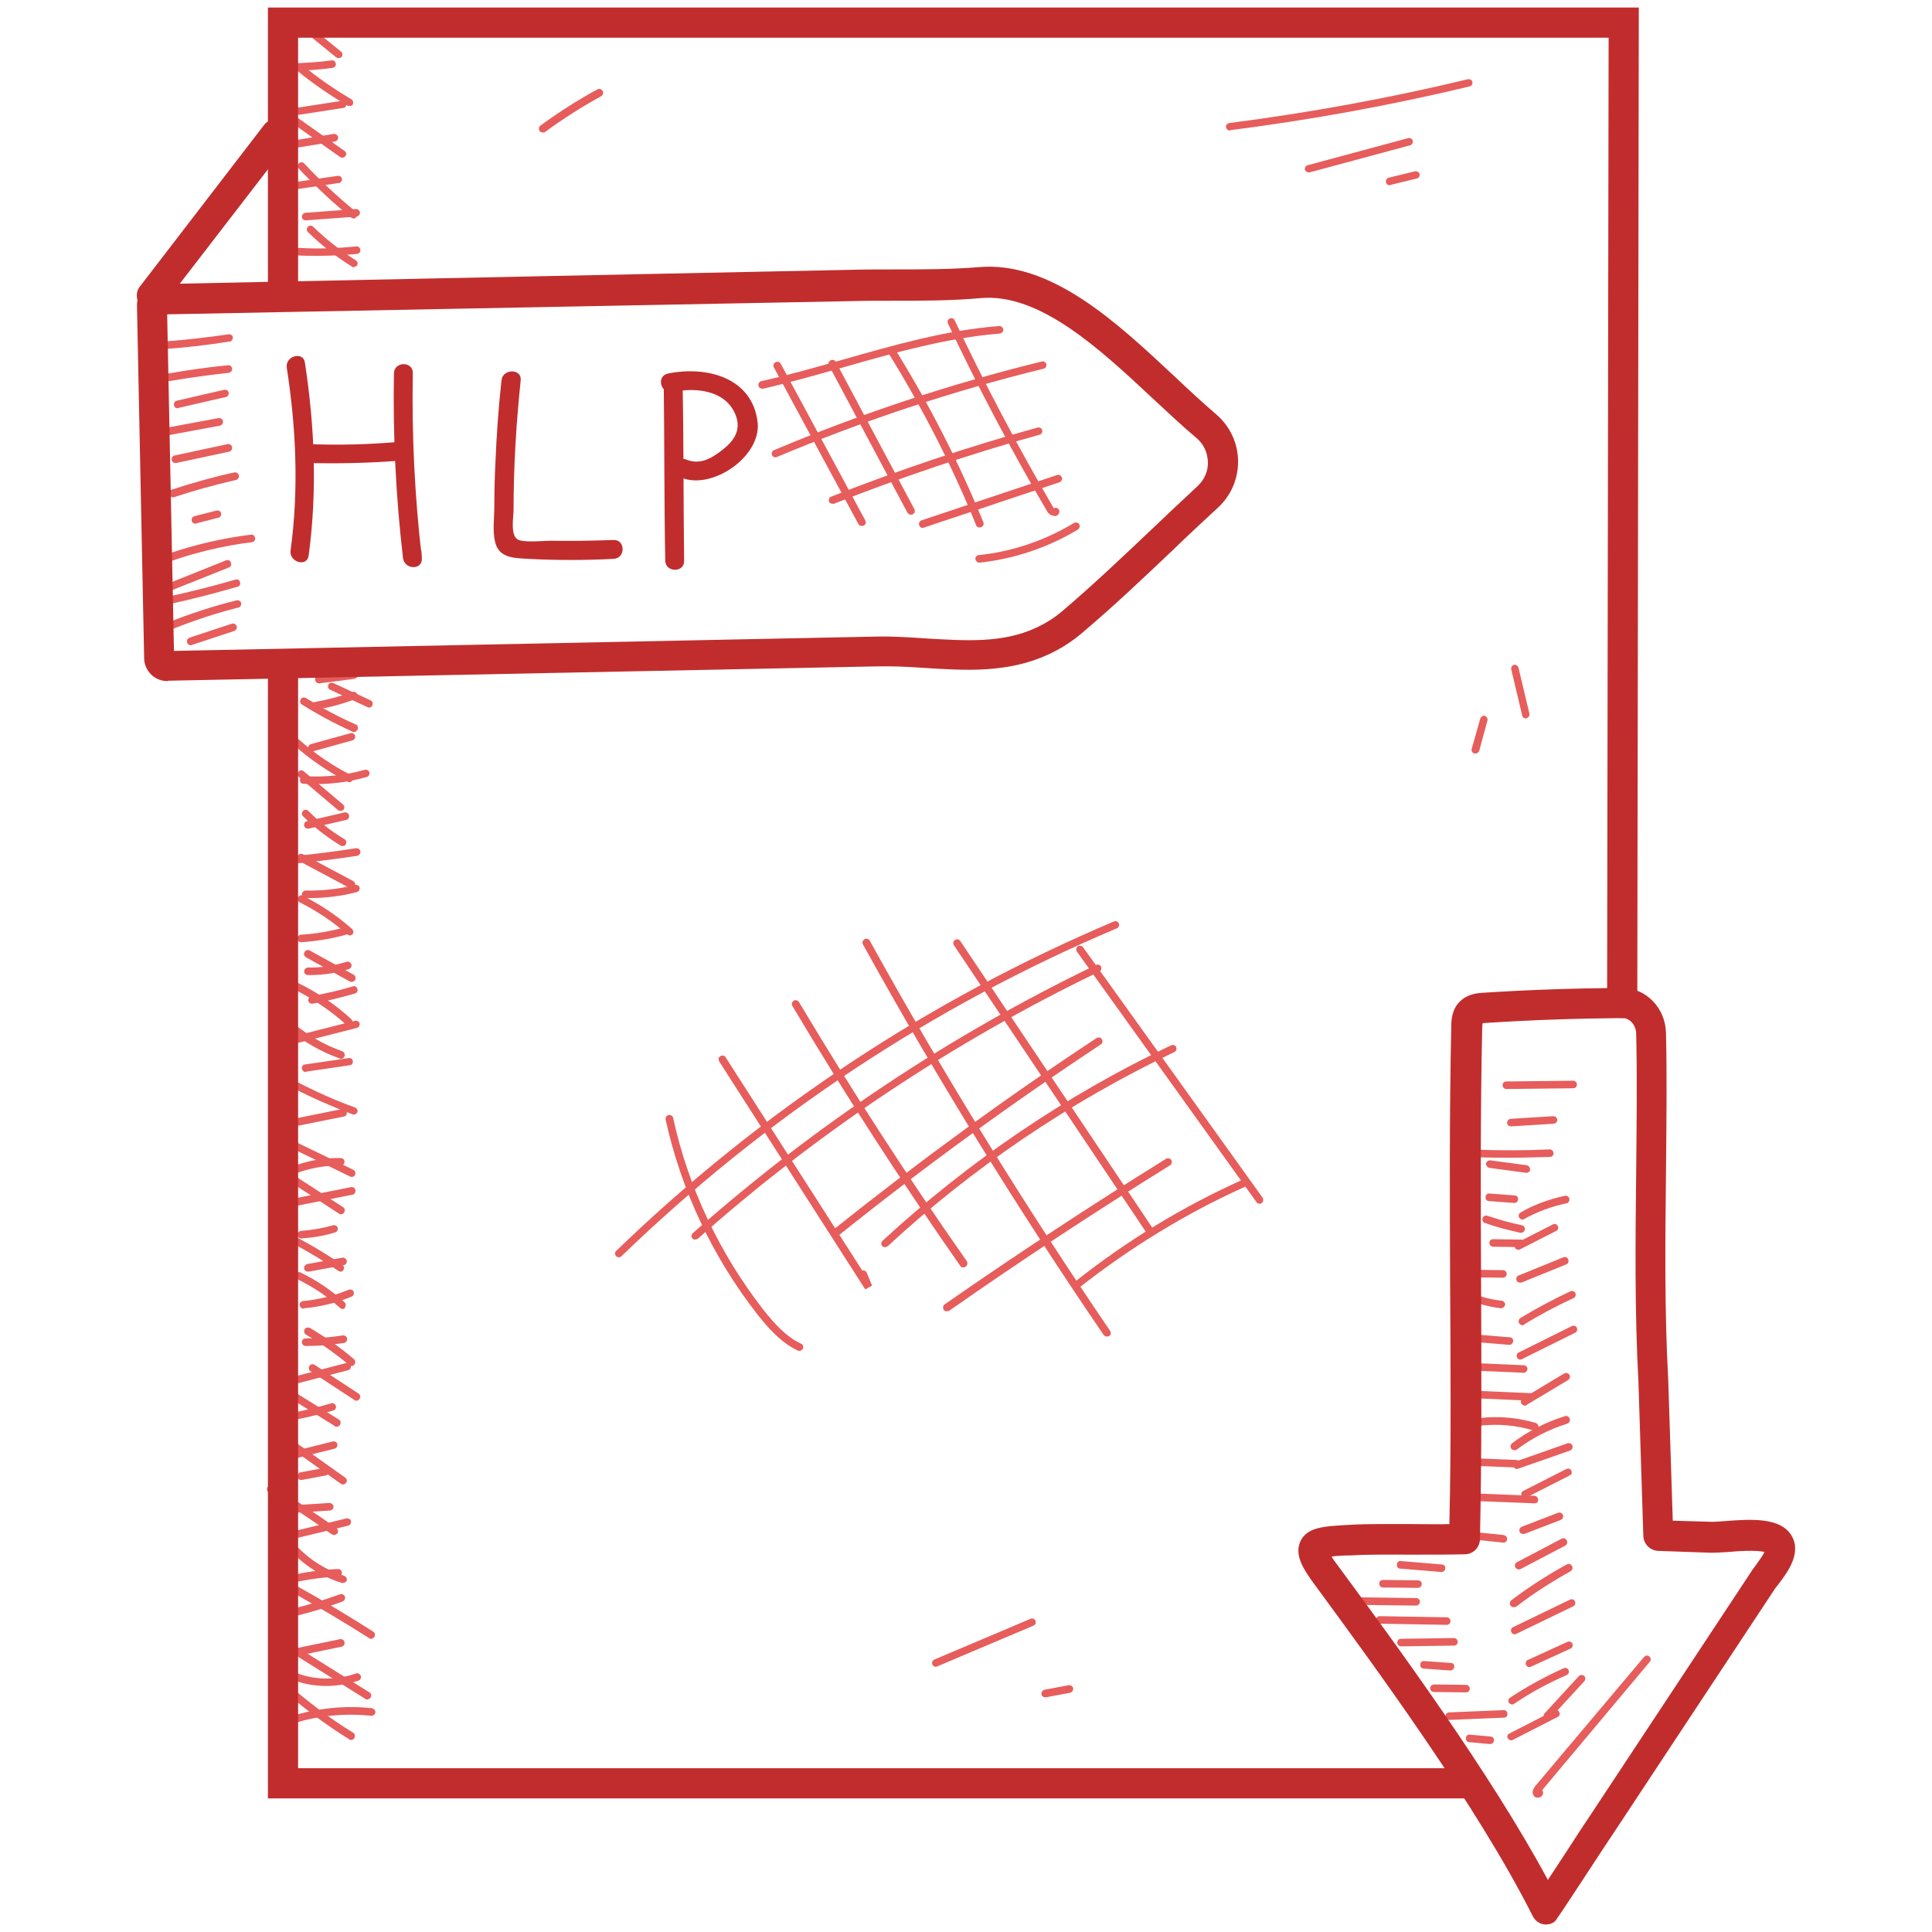 <?xml version="1.0" ?><svg id="Layer_1" style="enable-background:new 0 0 512 512;" version="1.1" viewBox="0 0 512 512" xml:space="preserve" xmlns="http://www.w3.org/2000/svg" xmlns:xlink="http://www.w3.org/1999/xlink"><style type="text/css">
	.st0{fill:#C12D2D;}
	.st1{fill:#E65D5C;}
</style><g id="XMLID_20016_"><g id="XMLID_19755_"><g id="XMLID_4336_"><g id="XMLID_4359_"><g id="XMLID_4374_"><path class="st0" d="M76,97.5c2.5,16,3.2,32.4,1,48.4c-0.4,3.1,4.4,4.5,4.8,1.3c2.3-17,1.6-34.2-1-51.1       C80.4,93,75.5,94.3,76,97.5L76,97.5z" id="XMLID_48_"/></g><g id="XMLID_4367_"><path class="st0" d="M82,122.7c7.9,0.2,15.8,0,23.7-0.6c3.2-0.3,3.2-5.3,0-5c-7.9,0.7-15.8,0.9-23.7,0.6       C78.8,117.6,78.8,122.6,82,122.7L82,122.7z" id="XMLID_47_"/></g><g id="XMLID_4360_"><path class="st0" d="M104.4,98.9c-0.3,16.4,0.5,32.7,2.4,49c0.4,3.1,5.2,3.3,5,0c0-0.5-0.1-1.1-0.1-1.6       c-0.2-3.2-5.2-3.2-5,0c0,0.5,0.1,1.1,0.1,1.6c1.7,0,3.3,0,5,0c-1.9-16.3-2.7-32.6-2.4-49C109.5,95.7,104.5,95.7,104.4,98.9       L104.4,98.9z" id="XMLID_46_"/></g></g><g id="XMLID_4352_"><path class="st0" d="M132.9,100.8c-0.8,7.2-1.3,14.4-1.6,21.6c-0.2,3.9-0.3,7.9-0.3,11.8c0,2.9-0.5,6.6,0.2,9.4      c1,4.3,5,4.3,8.8,4.5c7.5,0.4,15.1,0.4,22.6,0c3.2-0.1,3.2-5.1,0-5c-5.6,0.2-11.1,0.3-16.7,0.2c-1.7,0-7.4,0.6-8.8-0.4      c-1.9-1.3-1-5.8-1-7.8c0-11.5,0.7-22.9,1.9-34.4C138.2,97.6,133.2,97.7,132.9,100.8L132.9,100.8z" id="XMLID_45_"/></g><g id="XMLID_4337_"><g id="XMLID_4345_"><path class="st0" d="M175.9,101.8c0.2,15.6,0.1,31.2,0.4,46.8c0.1,3.2,5.1,3.2,5,0c-0.2-15.6-0.1-31.2-0.4-46.8       C180.8,98.6,175.8,98.6,175.9,101.8L175.9,101.8z" id="XMLID_44_"/></g><g id="XMLID_4338_"><path class="st0" d="M178.3,103.9c6-1.3,13.6-0.5,16.4,5.5c1.9,4.1,0.2,7.1-3.1,9.7c-2.9,2.3-6,4.2-9.7,2.7       c-3-1.2-4.3,3.6-1.3,4.8c8.1,3.3,21-5.5,20.2-14.5C199.5,100,187.2,96.9,177,99C173.8,99.7,175.1,104.5,178.3,103.9       L178.3,103.9z" id="XMLID_43_"/></g></g></g><g id="XMLID_3407_"><g id="XMLID_3551_"><g id="XMLID_19709_"><path class="st1" d="M43.6,92.5c-0.5,0-1-0.4-1-0.9c0-0.5,0.4-1,0.9-1.1c5.7-0.4,11.4-1.1,17.1-1.9       c0.5-0.1,1.1,0.3,1.1,0.8s-0.3,1.1-0.8,1.1C55.2,91.4,49.5,92.1,43.6,92.5C43.7,92.5,43.7,92.5,43.6,92.5z" id="XMLID_3021_"/></g><g id="XMLID_19708_"><path class="st1" d="M44.7,101c-0.5,0-0.9-0.3-1-0.8c-0.1-0.5,0.3-1.1,0.8-1.2c5.2-0.9,10.6-1.7,15.9-2.2       c0.6-0.1,1,0.3,1.1,0.9c0.1,0.5-0.3,1-0.9,1.1c-5.3,0.6-10.5,1.3-15.7,2.2C44.8,101,44.8,101,44.7,101z" id="XMLID_3020_"/></g><g id="XMLID_19707_"><path class="st1" d="M47.1,108.2c-0.5,0-0.9-0.3-1-0.8c-0.1-0.5,0.2-1.1,0.7-1.2l12.6-2.9       c0.5-0.1,1.1,0.2,1.2,0.7s-0.2,1.1-0.7,1.2l-12.6,2.9C47.3,108.2,47.2,108.2,47.1,108.2z" id="XMLID_3019_"/></g><g id="XMLID_3560_"><path class="st1" d="M44.1,115.4c-0.5,0-0.9-0.3-1-0.8c-0.1-0.5,0.3-1.1,0.8-1.2l14-2.6       c0.5-0.1,1.1,0.3,1.2,0.8c0.1,0.5-0.3,1.1-0.8,1.2l-14,2.6C44.2,115.4,44.2,115.4,44.1,115.4z" id="XMLID_3017_"/></g><g id="XMLID_3559_"><path class="st1" d="M46.5,122.7c-0.5,0-0.9-0.3-1-0.8c-0.1-0.5,0.2-1.1,0.8-1.2l14-3       c0.5-0.1,1.1,0.2,1.2,0.8c0.1,0.5-0.2,1.1-0.8,1.2l-14,3C46.7,122.7,46.6,122.7,46.5,122.7z" id="XMLID_3016_"/></g><g id="XMLID_3558_"><path class="st1" d="M45.8,131.8c-0.4,0-0.8-0.3-1-0.7c-0.2-0.5,0.1-1.1,0.6-1.3c5.5-1.8,11.1-3.4,16.7-4.6       c0.5-0.1,1.1,0.2,1.2,0.8c0.1,0.5-0.2,1.1-0.8,1.2c-5.6,1.3-11.1,2.8-16.5,4.6C46,131.7,45.9,131.8,45.8,131.8z" id="XMLID_3015_"/></g><g id="XMLID_3557_"><path class="st1" d="M51.8,138.8c-0.4,0-0.9-0.3-1-0.8c-0.1-0.5,0.2-1.1,0.7-1.2l5.9-1.5       c0.5-0.1,1.1,0.2,1.2,0.7c0.1,0.5-0.2,1.1-0.7,1.2l-5.9,1.5C52,138.8,51.9,138.8,51.8,138.8z" id="XMLID_3014_"/></g><g id="XMLID_3556_"><path class="st1" d="M45,148.7c-0.4,0-0.8-0.3-0.9-0.7c-0.2-0.5,0.1-1.1,0.6-1.3c7.1-2.4,14.4-4.1,21.8-5       c0.6-0.1,1,0.3,1.1,0.9s-0.3,1-0.9,1.1c-7.3,0.9-14.5,2.6-21.4,5C45.2,148.7,45.1,148.7,45,148.7z" id="XMLID_3013_"/></g><g id="XMLID_3555_"><path class="st1" d="M45.2,156.4c-0.4,0-0.8-0.2-0.9-0.6c-0.2-0.5,0-1.1,0.6-1.3l15-6c0.5-0.2,1.1,0,1.3,0.6       c0.2,0.5,0,1.1-0.6,1.3l-15,6C45.5,156.3,45.3,156.4,45.2,156.4z" id="XMLID_3012_"/></g><g id="XMLID_3554_"><path class="st1" d="M44.8,160.1c-0.5,0-0.9-0.3-1-0.8c-0.1-0.5,0.2-1.1,0.8-1.2c6-1.3,12-2.8,17.8-4.5       c0.5-0.2,1.1,0.1,1.2,0.7c0.2,0.5-0.1,1.1-0.7,1.2c-5.9,1.7-12,3.3-18,4.6C45,160.1,44.9,160.1,44.8,160.1z" id="XMLID_3010_"/></g><g id="XMLID_3553_"><path class="st1" d="M45,166.8c-0.4,0-0.8-0.2-0.9-0.6c-0.2-0.5,0-1.1,0.6-1.3c5.8-2.3,11.9-4.3,18-5.8       c0.5-0.1,1.1,0.2,1.2,0.7c0.1,0.5-0.2,1.1-0.7,1.2c-6,1.5-12,3.5-17.7,5.8C45.2,166.8,45.1,166.8,45,166.8z" id="XMLID_3009_"/></g><g id="XMLID_3552_"><path class="st1" d="M50.5,171c-0.4,0-0.8-0.3-0.9-0.7c-0.2-0.5,0.1-1.1,0.6-1.3l11.2-3.7       c0.5-0.2,1.1,0.1,1.3,0.6c0.2,0.5-0.1,1.1-0.6,1.3l-11.2,3.7C50.7,171,50.6,171,50.5,171z" id="XMLID_3008_"/></g></g><g id="XMLID_3502_"><g id="XMLID_3548_"><path class="st1" d="M400.5,461.2c-0.4,0-0.7-0.2-0.9-0.5c-0.3-0.5-0.1-1.1,0.4-1.3l11.9-6.1       c0.5-0.3,1.1-0.1,1.3,0.4c0.3,0.5,0.1,1.1-0.4,1.3l-11.9,6.1C400.8,461.2,400.7,461.2,400.5,461.2z" id="XMLID_3005_"/></g><g id="XMLID_3547_"><path class="st1" d="M400.7,451.7c-0.3,0-0.6-0.2-0.8-0.4c-0.3-0.5-0.2-1.1,0.3-1.4c4.5-3,9.3-5.6,14.2-7.8       c0.5-0.2,1.1,0,1.3,0.5c0.2,0.5,0,1.1-0.5,1.3c-4.8,2.1-9.5,4.6-13.9,7.6C401.1,451.7,400.9,451.7,400.7,451.7z" id="XMLID_3003_"/></g><g id="XMLID_3546_"><path class="st1" d="M405.3,441.8c-0.4,0-0.7-0.2-0.9-0.6c-0.2-0.5,0-1.1,0.5-1.3l10.5-4.8       c0.5-0.2,1.1,0,1.3,0.5c0.2,0.5,0,1.1-0.5,1.3l-10.5,4.8C405.6,441.8,405.5,441.8,405.3,441.8z" id="XMLID_3002_"/></g><g id="XMLID_3545_"><path class="st1" d="M401.4,433.1c-0.4,0-0.7-0.2-0.9-0.6c-0.2-0.5,0-1.1,0.5-1.3l15.1-7.3       c0.5-0.2,1.1,0,1.3,0.5c0.2,0.5,0,1.1-0.5,1.3l-15.1,7.3C401.7,433.1,401.5,433.1,401.4,433.1z" id="XMLID_3001_"/></g><g id="XMLID_3544_"><path class="st1" d="M401.1,425.9c-0.3,0-0.6-0.1-0.8-0.4c-0.3-0.4-0.2-1.1,0.2-1.4c4.6-3.5,9.6-6.7,14.7-9.5       c0.5-0.3,1.1-0.1,1.4,0.4c0.3,0.5,0.1,1.1-0.4,1.4c-5,2.8-9.9,5.9-14.4,9.4C401.5,425.9,401.3,425.9,401.1,425.9z" id="XMLID_3000_"/></g><g id="XMLID_3543_"><path class="st1" d="M402.5,415.9c-0.4,0-0.7-0.2-0.9-0.5c-0.3-0.5-0.1-1.1,0.4-1.4l11.8-6.2       c0.5-0.3,1.1-0.1,1.4,0.4c0.3,0.5,0.1,1.1-0.4,1.4l-11.8,6.2C402.9,415.9,402.7,415.9,402.5,415.9z" id="XMLID_2999_"/></g><g id="XMLID_3542_"><path class="st1" d="M403.6,406.5c-0.4,0-0.8-0.2-0.9-0.6c-0.2-0.5,0.1-1.1,0.6-1.3l9.6-3.7       c0.5-0.2,1.1,0.1,1.3,0.6c0.2,0.5-0.1,1.1-0.6,1.3l-9.6,3.7C403.8,406.5,403.7,406.5,403.6,406.5z" id="XMLID_2998_"/></g><g id="XMLID_3541_"><path class="st1" d="M404.2,396.9c-0.4,0-0.7-0.2-0.9-0.5c-0.3-0.5-0.1-1.1,0.4-1.3l11.4-5.8       c0.5-0.2,1.1-0.1,1.3,0.4c0.3,0.5,0.1,1.1-0.4,1.3l-11.4,5.8C404.5,396.9,404.3,396.9,404.2,396.9z" id="XMLID_2995_"/></g><g id="XMLID_3540_"><path class="st1" d="M401.3,384.3c-0.3,0-0.6-0.1-0.8-0.4c-0.3-0.4-0.2-1.1,0.2-1.4c4.2-3.2,8.9-5.6,14-7.2       c0.5-0.2,1.1,0.1,1.3,0.7c0.2,0.5-0.1,1.1-0.7,1.3c-4.8,1.5-9.3,3.8-13.4,6.9C401.7,384.3,401.5,384.3,401.3,384.3z" id="XMLID_2836_"/></g><g id="XMLID_3539_"><path class="st1" d="M404.1,372.5c-0.3,0-0.7-0.2-0.9-0.5c-0.3-0.5-0.1-1.1,0.3-1.4l11-6.6       c0.5-0.3,1.1-0.1,1.4,0.3c0.3,0.5,0.1,1.1-0.3,1.4l-11,6.6C404.5,372.5,404.3,372.5,404.1,372.5z" id="XMLID_2835_"/></g><g id="XMLID_3538_"><path class="st1" d="M402.9,360.3c-0.4,0-0.7-0.2-0.9-0.6c-0.2-0.5,0-1.1,0.5-1.3l14.1-7       c0.5-0.2,1.1,0,1.3,0.5c0.2,0.5,0,1.1-0.5,1.3l-14.1,7C403.2,360.3,403.1,360.3,402.9,360.3z" id="XMLID_2834_"/></g><g id="XMLID_3537_"><path class="st1" d="M403.5,351.2c-0.3,0-0.7-0.2-0.9-0.5c-0.3-0.5-0.1-1.1,0.3-1.4c4.3-2.6,8.8-5,13.3-7.1       c0.5-0.2,1.1,0,1.3,0.5c0.2,0.5,0,1.1-0.5,1.3c-4.5,2.1-8.9,4.4-13.1,7C403.9,351.2,403.7,351.2,403.5,351.2z" id="XMLID_2833_"/></g><g id="XMLID_3536_"><path class="st1" d="M402.8,339.9c-0.4,0-0.8-0.2-0.9-0.6c-0.2-0.5,0-1.1,0.6-1.3l11.8-4.8       c0.5-0.2,1.1,0,1.3,0.6s0,1.1-0.6,1.3l-11.8,4.8C403,339.9,402.9,339.9,402.8,339.9z" id="XMLID_2832_"/></g><g id="XMLID_3535_"><path class="st1" d="M402.4,331.2c-0.4,0-0.7-0.2-0.9-0.5c-0.3-0.5-0.1-1.1,0.4-1.3l9.6-4.9       c0.5-0.3,1.1-0.1,1.3,0.4c0.3,0.5,0.1,1.1-0.4,1.3l-9.6,4.9C402.7,331.2,402.6,331.2,402.4,331.2z" id="XMLID_2831_"/></g><g id="XMLID_3534_"><path class="st1" d="M403.5,323.2c-0.3,0-0.7-0.2-0.9-0.5c-0.3-0.5-0.1-1.1,0.4-1.4c3.6-2.1,7.6-3.5,11.7-4.4       c0.5-0.1,1.1,0.2,1.2,0.8c0.1,0.5-0.2,1.1-0.8,1.2c-3.9,0.8-7.6,2.2-11.1,4.1C403.8,323.2,403.7,323.2,403.5,323.2z" id="XMLID_2829_"/></g><g id="XMLID_3533_"><path class="st1" d="M402,389.3c-0.4,0-0.8-0.3-0.9-0.7c-0.2-0.5,0.1-1.1,0.6-1.3l13.7-4.8       c0.5-0.2,1.1,0.1,1.3,0.6c0.2,0.5-0.1,1.1-0.6,1.3l-13.7,4.8C402.3,389.2,402.2,389.3,402,389.3z" id="XMLID_2828_"/></g><g id="XMLID_3529_"><g id="XMLID_3531_"><path class="st1" d="M399.2,288.6c-0.5,0-1-0.4-1-1c0-0.6,0.4-1,1-1l17.7-0.2c0,0,0,0,0,0c0.5,0,1,0.4,1,1        c0,0.6-0.4,1-1,1L399.2,288.6C399.2,288.6,399.2,288.6,399.2,288.6z" id="XMLID_2824_"/></g><g id="XMLID_3530_"><path class="st1" d="M400.4,298.5c-0.5,0-1-0.4-1-0.9c0-0.6,0.4-1,0.9-1.1l11.3-0.7c0.6,0,1,0.4,1.1,0.9        s-0.4,1-0.9,1.1L400.4,298.5C400.5,298.5,400.5,298.5,400.4,298.5z" id="XMLID_2822_"/></g></g><g id="XMLID_3528_"><path class="st1" d="M399.8,306.8c-2.7,0-5.3,0-8-0.1c-0.6,0-1-0.5-1-1c0-0.6,0.5-1,1-1       c6.3,0.2,12.6,0.2,18.9-0.1c0.5,0,1,0.4,1,1c0,0.6-0.4,1-1,1C407.2,306.7,403.5,306.8,399.8,306.8z" id="XMLID_2821_"/></g><g id="XMLID_3527_"><path class="st1" d="M404.5,310.8c0,0-0.1,0-0.1,0l-9.7-1.3c-0.5-0.1-0.9-0.6-0.9-1.1s0.6-0.9,1.1-0.9       l9.7,1.3c0.5,0.1,0.9,0.6,0.9,1.1C405.5,310.5,405,310.8,404.5,310.8z" id="XMLID_2820_"/></g><g id="XMLID_3526_"><path class="st1" d="M401.3,318.8C401.3,318.8,401.3,318.8,401.3,318.8l-6.7-0.5c-0.6,0-1-0.5-0.9-1.1       c0-0.6,0.5-1,1.1-0.9l6.6,0.5c0.6,0,1,0.5,0.9,1.1C402.3,318.4,401.8,318.8,401.3,318.8z" id="XMLID_2819_"/></g><g id="XMLID_3525_"><path class="st1" d="M403.1,326.7c-0.1,0-0.1,0-0.2,0c-3.2-0.7-6.3-1.5-9.4-2.6c-0.5-0.2-0.8-0.7-0.6-1.3       c0.2-0.5,0.7-0.8,1.3-0.6c3,1,6.1,1.9,9.1,2.5c0.5,0.1,0.9,0.6,0.8,1.2C404,326.3,403.6,326.7,403.1,326.7z" id="XMLID_2818_"/></g><g id="XMLID_3524_"><path class="st1" d="M403.1,330.5C403.1,330.5,403.1,330.5,403.1,330.5l-7.4-0.1c-0.6,0-1-0.5-1-1       c0-0.6,0.4-1,1-1l7.4,0.1c0.6,0,1,0.5,1,1C404.1,330,403.6,330.5,403.1,330.5z" id="XMLID_2817_"/></g><g id="XMLID_3523_"><path class="st1" d="M398.3,338.6C398.3,338.6,398.3,338.6,398.3,338.6l-9.7-0.1c-0.6,0-1-0.5-1-1       c0-0.6,0.5-1,1-1l9.7,0.1c0.6,0,1,0.5,1,1C399.3,338.1,398.9,338.6,398.3,338.6z" id="XMLID_2814_"/></g><g id="XMLID_3522_"><path class="st1" d="M397.8,346.7c0,0-0.1,0-0.1,0c-3.3-0.4-6.5-1.3-9.5-2.6c-0.5-0.2-0.7-0.8-0.5-1.3       c0.2-0.5,0.8-0.7,1.3-0.5c2.9,1.2,5.9,2.1,9,2.4c0.5,0.1,0.9,0.6,0.9,1.1C398.7,346.3,398.3,346.7,397.8,346.7z" id="XMLID_2655_"/></g><g id="XMLID_3521_"><path class="st1" d="M400,356.4C400,356.4,399.9,356.4,400,356.4l-10.9-0.9c-0.6,0-1-0.5-0.9-1.1       c0-0.6,0.5-1,1.1-0.9l10.8,0.9c0.6,0,1,0.5,0.9,1.1C400.9,356,400.5,356.4,400,356.4z" id="XMLID_2654_"/></g><g id="XMLID_3520_"><path class="st1" d="M403.8,363.8C403.7,363.8,403.7,363.8,403.8,363.8l-13.6-0.6c-0.6,0-1-0.5-1-1s0.5-1,1-1       l13.6,0.6c0.6,0,1,0.5,1,1C404.7,363.4,404.3,363.8,403.8,363.8z" id="XMLID_2653_"/></g><g id="XMLID_3519_"><path class="st1" d="M405.6,371.2C405.6,371.2,405.5,371.2,405.6,371.2l-13.6-0.6c-0.6,0-1-0.5-1-1       c0-0.6,0.5-1,1-1l13.6,0.6c0.6,0,1,0.5,1,1C406.6,370.8,406.1,371.2,405.6,371.2z" id="XMLID_2652_"/></g><g id="XMLID_3518_"><path class="st1" d="M406.7,379.1c-0.1,0-0.2,0-0.3,0c-4.5-1.4-9.3-1.8-14-1.3c-0.6,0.1-1-0.3-1.1-0.9       s0.3-1,0.9-1.1c4.9-0.6,10.1-0.1,14.8,1.3c0.5,0.2,0.8,0.7,0.7,1.2C407.5,378.8,407.2,379.1,406.7,379.1z" id="XMLID_2651_"/></g><g id="XMLID_3517_"><path class="st1" d="M401.8,388.9C401.8,388.9,401.8,388.9,401.8,388.9l-12.4-0.5c-0.6,0-1-0.5-1-1s0.5-1,1-1       l12.4,0.5c0.6,0,1,0.5,1,1C402.8,388.5,402.4,388.9,401.8,388.9z" id="XMLID_2650_"/></g><g id="XMLID_3516_"><path class="st1" d="M406.7,398.4C406.7,398.4,406.7,398.4,406.7,398.4l-15.2-0.6c-0.6,0-1-0.5-1-1       c0-0.6,0.5-1,1-1l15.1,0.6c0.6,0,1,0.5,1,1C407.7,398,407.3,398.4,406.7,398.4z" id="XMLID_2648_"/></g><g id="XMLID_3515_"><path class="st1" d="M398.4,408.8c0,0-0.1,0-0.1,0l-13.5-1.4c-0.5-0.1-0.9-0.5-0.9-1.1       c0.1-0.5,0.6-0.9,1.1-0.9l13.5,1.4c0.5,0.1,0.9,0.5,0.9,1.1C399.4,408.5,398.9,408.8,398.4,408.8z" id="XMLID_2647_"/></g><g id="XMLID_3514_"><path class="st1" d="M387.9,411.7C387.9,411.7,387.9,411.7,387.9,411.7l-12.1-0.6c-0.6,0-1-0.5-1-1       c0-0.6,0.5-1,1-1l12,0.6c0.6,0,1,0.5,1,1C388.9,411.3,388.4,411.7,387.9,411.7z" id="XMLID_2646_"/></g><g id="XMLID_3513_"><path class="st1" d="M382,416.6C382,416.6,382,416.6,382,416.6l-10.9-0.9c-0.6,0-1-0.5-0.9-1.1       c0-0.6,0.5-1,1.1-0.9l10.8,0.9c0.6,0,1,0.5,0.9,1.1C383,416.2,382.5,416.6,382,416.6z" id="XMLID_2645_"/></g><g id="XMLID_3512_"><path class="st1" d="M375.8,420.8C375.7,420.8,375.7,420.8,375.8,420.8l-9.3-0.1c-0.6,0-1-0.5-1-1       c0-0.6,0.4-1,1-1l9.3,0.1c0.6,0,1,0.5,1,1C376.7,420.4,376.3,420.8,375.8,420.8z" id="XMLID_2644_"/></g><g id="XMLID_3511_"><path class="st1" d="M375.3,425.5C375.3,425.5,375.3,425.5,375.3,425.5l-15.5-0.2c-0.6,0-1-0.5-1-1       c0-0.6,0.4-1,1-1l15.5,0.2c0.6,0,1,0.5,1,1C376.3,425,375.8,425.5,375.3,425.5z" id="XMLID_2643_"/></g><g id="XMLID_3510_"><path class="st1" d="M383.4,430.6C383.4,430.6,383.4,430.6,383.4,430.6l-17.8-0.3c-0.6,0-1-0.5-1-1       c0-0.5,0.5-1,1-1c0,0,0,0,0,0l17.8,0.3c0.6,0,1,0.5,1,1C384.4,430.2,383.9,430.6,383.4,430.6z" id="XMLID_2641_"/></g><g id="XMLID_3509_"><path class="st1" d="M371.3,436.3c-0.5,0-1-0.4-1-1c0-0.6,0.4-1,1-1l14-0.2c0.5,0,1,0.4,1,1c0,0.6-0.4,1-1,1       L371.3,436.3C371.3,436.3,371.3,436.3,371.3,436.3z" id="XMLID_2640_"/></g><g id="XMLID_3508_"><path class="st1" d="M384.3,442.7C384.3,442.7,384.3,442.7,384.3,442.7l-7-0.5c-0.6,0-1-0.5-0.9-1.1       c0-0.6,0.5-1,1.1-0.9l7,0.5c0.6,0,1,0.5,0.9,1.1C385.3,442.3,384.9,442.7,384.3,442.7z" id="XMLID_2639_"/></g><g id="XMLID_3507_"><path class="st1" d="M388.5,448.5C388.5,448.5,388.5,448.5,388.5,448.5l-8.5-0.1c-0.6,0-1-0.5-1-1       c0-0.5,0.5-1,1-1c0,0,0,0,0,0l8.5,0.1c0.6,0,1,0.5,1,1C389.5,448.1,389.1,448.5,388.5,448.5z" id="XMLID_2638_"/></g><g id="XMLID_3506_"><path class="st1" d="M384.1,455.8c-0.5,0-1-0.4-1-1c0-0.6,0.4-1,1-1l14.4-0.6c0.6,0,1,0.4,1,1       c0,0.6-0.4,1-1,1L384.1,455.8C384.2,455.8,384.2,455.8,384.1,455.8z" id="XMLID_2637_"/></g><g id="XMLID_3505_"><path class="st1" d="M394.9,462.2C394.9,462.2,394.9,462.2,394.9,462.2l-5.5-0.5c-0.6,0-1-0.5-0.9-1.1       c0-0.6,0.5-1,1.1-0.9l5.4,0.5c0.6,0,1,0.5,0.9,1.1C395.9,461.8,395.4,462.2,394.9,462.2z" id="XMLID_2636_"/></g><g id="XMLID_3504_"><path class="st1" d="M407.5,476.4C407.5,476.4,407.5,476.4,407.5,476.4c-0.6,0-1-0.3-1.2-0.8       c-0.3-0.7-0.1-1.4,0.5-2.2l28.9-34.3c0.4-0.4,1-0.5,1.4-0.1c0.4,0.4,0.5,1,0.1,1.4l-28.5,34c0,0,0,0,0,0       c0.3,0.4,0.3,0.9,0.1,1.3C408.6,476.1,408.1,476.4,407.5,476.4z" id="XMLID_2634_"/></g><g id="XMLID_3503_"><path class="st1" d="M410.1,455.8c-0.2,0-0.5-0.1-0.7-0.3c-0.4-0.4-0.4-1-0.1-1.4l9.1-9.9       c0.4-0.4,1-0.4,1.4-0.1c0.4,0.4,0.4,1,0.1,1.4l-9.1,9.9C410.7,455.7,410.4,455.8,410.1,455.8z" id="XMLID_2633_"/></g></g><g id="XMLID_3501_"><path class="st1" d="M77.5,456.8c-0.4,0-0.8-0.3-1-0.7c-0.2-0.5,0.1-1.1,0.7-1.3c6.8-2.1,14.2-2.9,21.4-2.1      c0.5,0.1,0.9,0.6,0.9,1.1c-0.1,0.5-0.5,0.9-1.1,0.9c-6.9-0.7-14-0.1-20.5,2C77.7,456.8,77.6,456.8,77.5,456.8z" id="XMLID_2632_"/></g><g id="XMLID_3500_"><path class="st1" d="M86.5,446.8c-2.7,0-5.4-0.4-8-1.3c-0.5-0.2-0.8-0.7-0.6-1.3c0.2-0.5,0.7-0.8,1.3-0.6      c4.9,1.7,10.2,1.6,15.1-0.1c0.5-0.2,1.1,0.1,1.3,0.6c0.2,0.5-0.1,1.1-0.6,1.3C92.1,446.3,89.3,446.8,86.5,446.8z" id="XMLID_2631_"/></g><g id="XMLID_3499_"><path class="st1" d="M78.7,438.8c-0.5,0-0.9-0.3-1-0.8c-0.1-0.5,0.2-1.1,0.8-1.2l11.6-2.4      c0.5-0.1,1.1,0.2,1.2,0.8c0.1,0.5-0.2,1.1-0.8,1.2l-11.6,2.4C78.8,438.8,78.8,438.8,78.7,438.8z" id="XMLID_2630_"/></g><g id="XMLID_3498_"><path class="st1" d="M75.8,428.8c-0.5,0-0.9-0.3-1-0.8c-0.1-0.5,0.2-1.1,0.8-1.2c4.9-1.1,9.8-2.6,14.5-4.3      c0.5-0.2,1.1,0.1,1.3,0.6c0.2,0.5-0.1,1.1-0.6,1.3c-4.8,1.8-9.8,3.3-14.8,4.4C75.9,428.8,75.8,428.8,75.8,428.8z" id="XMLID_2629_"/></g><g id="XMLID_3497_"><path class="st1" d="M76.9,419.6c-0.5,0-0.9-0.3-1-0.8c-0.1-0.5,0.2-1.1,0.7-1.2c4.3-1,8.6-1.6,13-1.8      c0.5,0,1,0.4,1,1c0,0.6-0.4,1-1,1c-4.2,0.2-8.5,0.8-12.6,1.8C77.1,419.6,77,419.6,76.9,419.6z" id="XMLID_2627_"/></g><g id="XMLID_3496_"><path class="st1" d="M75.2,408.5c-0.4,0-0.9-0.3-1-0.8c-0.1-0.5,0.2-1.1,0.7-1.2l16.9-4.1      c0.5-0.1,1.1,0.2,1.2,0.7c0.1,0.5-0.2,1.1-0.7,1.2l-16.9,4.1C75.3,408.5,75.3,408.5,75.2,408.5z" id="XMLID_2626_"/></g><g id="XMLID_3495_"><path class="st1" d="M78.1,400.9c-0.5,0-1-0.4-1-0.9c0-0.6,0.4-1,0.9-1.1l9.3-0.6c0.5,0,1,0.4,1.1,0.9      c0,0.6-0.4,1-0.9,1.1L78.1,400.9C78.1,400.9,78.1,400.9,78.1,400.9z" id="XMLID_2625_"/></g><g id="XMLID_3494_"><path class="st1" d="M79.8,392.2c-0.5,0-0.9-0.3-1-0.8c-0.1-0.5,0.3-1.1,0.8-1.2l6.4-1.2      c0.5-0.1,1.1,0.3,1.2,0.8c0.1,0.5-0.3,1.1-0.8,1.2l-6.4,1.2C80,392.2,79.9,392.2,79.8,392.2z" id="XMLID_2624_"/></g><g id="XMLID_3493_"><path class="st1" d="M76.9,386.9c-0.4,0-0.9-0.3-1-0.8c-0.1-0.5,0.2-1.1,0.7-1.2l11.6-2.9      c0.5-0.1,1.1,0.2,1.2,0.7s-0.2,1.1-0.7,1.2l-11.6,2.9C77.1,386.9,77,386.9,76.9,386.9z" id="XMLID_2623_"/></g><g id="XMLID_3492_"><path class="st1" d="M74.6,377c-0.5,0-0.9-0.3-1-0.8c-0.1-0.5,0.3-1.1,0.8-1.2c4.5-0.8,9-1.8,13.4-3.1      c0.5-0.2,1.1,0.2,1.2,0.7c0.2,0.5-0.2,1.1-0.7,1.2c-4.4,1.3-9,2.3-13.6,3.1C74.7,377,74.7,377,74.6,377z" id="XMLID_2622_"/></g><g id="XMLID_3491_"><path class="st1" d="M76.4,367.2c-0.4,0-0.9-0.3-1-0.7c-0.1-0.5,0.2-1.1,0.7-1.2l15.7-4.1      c0.5-0.1,1.1,0.2,1.2,0.7c0.1,0.5-0.2,1.1-0.7,1.2l-15.7,4.1C76.5,367.2,76.4,367.2,76.4,367.2z" id="XMLID_2620_"/></g><g id="XMLID_3490_"><path class="st1" d="M81.2,356.7c-0.1,0-0.1,0-0.2,0c-0.6,0-1-0.5-1-1c0-0.6,0.4-1,1-1c0.1,0,0.1,0,0.2,0      c3.2,0,6.4-0.3,9.6-0.8c0.5-0.1,1.1,0.3,1.2,0.8c0.1,0.5-0.3,1.1-0.8,1.2C87.8,356.4,84.5,356.7,81.2,356.7z" id="XMLID_2619_"/></g><g id="XMLID_3489_"><path class="st1" d="M80.4,346.8c-0.5,0-0.9-0.4-1-0.9c-0.1-0.5,0.3-1,0.9-1.1c4.2-0.4,8.2-1.4,12.1-3      c0.5-0.2,1.1,0,1.3,0.5c0.2,0.5,0,1.1-0.5,1.3c-4,1.7-8.3,2.7-12.6,3.1C80.5,346.8,80.4,346.8,80.4,346.8z" id="XMLID_2618_"/></g><g id="XMLID_3488_"><path class="st1" d="M81.6,337c-0.5,0-0.9-0.3-1-0.8c-0.1-0.5,0.3-1.1,0.8-1.2l9.3-1.7      c0.5-0.1,1.1,0.3,1.2,0.8c0.1,0.5-0.3,1.1-0.8,1.2l-9.3,1.7C81.7,336.9,81.6,337,81.6,337z" id="XMLID_2617_"/></g><g id="XMLID_3487_"><path class="st1" d="M79.8,328.2c-0.5,0-1-0.4-1-0.9c0-0.6,0.4-1,0.9-1.1c2.9-0.2,5.8-0.7,8.6-1.5      c0.5-0.1,1.1,0.2,1.2,0.7s-0.2,1.1-0.7,1.2C86,327.5,82.9,328,79.8,328.2C79.9,328.2,79.9,328.2,79.8,328.2z" id="XMLID_2616_"/></g><g id="XMLID_3486_"><path class="st1" d="M78.7,319.5c-0.5,0-0.9-0.3-1-0.8c-0.1-0.5,0.2-1.1,0.8-1.2l14.5-2.9      c0.5-0.1,1.1,0.2,1.2,0.8c0.1,0.5-0.2,1.1-0.8,1.2l-14.5,2.9C78.8,319.5,78.7,319.5,78.7,319.5z" id="XMLID_2615_"/></g><g id="XMLID_3485_"><path class="st1" d="M77.4,311.2c-0.4,0-0.8-0.2-0.9-0.6c-0.2-0.5,0-1.1,0.6-1.3c4.2-1.7,8.7-2.5,13.2-2.4      c0.6,0,1,0.5,1,1c0,0.6-0.5,1-1,1c-4.2-0.1-8.5,0.7-12.5,2.3C77.7,311.2,77.6,311.2,77.4,311.2z" id="XMLID_2613_"/></g><g id="XMLID_3484_"><path class="st1" d="M77.5,298.6c-0.5,0-0.9-0.3-1-0.8c-0.1-0.5,0.2-1.1,0.8-1.2l13.4-2.7      c0.5-0.1,1.1,0.2,1.2,0.8s-0.2,1.1-0.8,1.2l-13.4,2.7C77.7,298.6,77.6,298.6,77.5,298.6z" id="XMLID_2612_"/></g><g id="XMLID_3483_"><path class="st1" d="M81,284.1c-0.5,0-0.9-0.4-1-0.9c-0.1-0.5,0.3-1.1,0.8-1.1l11.6-1.7      c0.5-0.1,1.1,0.3,1.1,0.8c0.1,0.5-0.3,1.1-0.8,1.1l-11.6,1.7C81.1,284.1,81.1,284.1,81,284.1z" id="XMLID_2611_"/></g><g id="XMLID_3482_"><path class="st1" d="M78.7,276.5c-0.4,0-0.9-0.3-1-0.8c-0.1-0.5,0.2-1.1,0.7-1.2l15.7-4      c0.5-0.1,1.1,0.2,1.2,0.7c0.1,0.5-0.2,1.1-0.7,1.2l-15.7,4C78.9,276.5,78.8,276.5,78.7,276.5z" id="XMLID_2610_"/></g><g id="XMLID_3481_"><path class="st1" d="M82.7,266c-0.5,0-0.9-0.3-1-0.8c-0.1-0.5,0.3-1.1,0.8-1.2c3.7-0.7,7.4-1.5,11-2.6      c0.5-0.2,1.1,0.1,1.2,0.7c0.2,0.5-0.1,1.1-0.7,1.2c-3.7,1.1-7.5,2-11.2,2.7C82.9,266,82.8,266,82.7,266z" id="XMLID_2609_"/></g><g id="XMLID_3480_"><path class="st1" d="M82.1,258.4c-0.2,0-0.4,0-0.5,0c-0.6,0-1-0.5-1-1c0-0.5,0.5-1,1-1c0,0,0,0,0,0      c3.5,0.1,6.9-0.5,10.2-1.5c0.5-0.2,1.1,0.1,1.3,0.6c0.2,0.5-0.1,1.1-0.6,1.3C89.1,257.9,85.6,258.4,82.1,258.4z" id="XMLID_2441_"/></g><g id="XMLID_3479_"><path class="st1" d="M79.8,249.7c-0.5,0-1-0.4-1-0.9c0-0.6,0.4-1,0.9-1.1c3.9-0.2,7.8-0.9,11.5-1.9      c0.5-0.1,1.1,0.2,1.2,0.7c0.1,0.5-0.2,1.1-0.7,1.2C87.9,248.8,83.9,249.4,79.8,249.7C79.9,249.7,79.9,249.7,79.8,249.7z" id="XMLID_2439_"/></g><g id="XMLID_3478_"><path class="st1" d="M81.9,238c-0.3,0-0.6,0-0.9,0c-0.6,0-1-0.5-1-1s0.5-1,1-1c4.4,0.1,8.9-0.4,13.1-1.5      c0.5-0.1,1.1,0.2,1.2,0.7c0.1,0.5-0.2,1.1-0.7,1.2C90.5,237.5,86.2,238,81.9,238z" id="XMLID_2438_"/></g><g id="XMLID_3477_"><path class="st1" d="M78.7,228.8c-0.5,0-0.9-0.4-1-0.9c0-0.5,0.4-1,0.9-1.1c5.2-0.5,10.5-1.2,15.7-2      c0.6-0.1,1.1,0.3,1.2,0.8c0.1,0.5-0.3,1.1-0.8,1.2C89.4,227.6,84,228.3,78.7,228.8C78.7,228.7,78.7,228.8,78.7,228.8z" id="XMLID_2437_"/></g><g id="XMLID_3476_"><path class="st1" d="M81.6,219.6c-0.5,0-0.9-0.3-1-0.8c-0.1-0.5,0.2-1.1,0.8-1.2l9.9-2.3      c0.5-0.1,1.1,0.2,1.2,0.8s-0.2,1.1-0.8,1.2l-9.9,2.3C81.8,219.6,81.7,219.6,81.6,219.6z" id="XMLID_2436_"/></g><g id="XMLID_3475_"><path class="st1" d="M83.5,207.8c-1,0-2.1,0-3.1-0.1c-0.6,0-1-0.5-0.9-1.1c0-0.6,0.5-1,1.1-0.9      c5.4,0.3,10.8-0.2,16.1-1.7c0.5-0.1,1.1,0.2,1.2,0.7c0.1,0.5-0.2,1.1-0.7,1.2C92.6,207.2,88.1,207.8,83.5,207.8z" id="XMLID_2435_"/></g><g id="XMLID_3474_"><path class="st1" d="M82.7,199.1c-0.4,0-0.8-0.3-1-0.7c-0.1-0.5,0.2-1.1,0.7-1.2l10.5-2.9      c0.5-0.1,1.1,0.2,1.2,0.7c0.1,0.5-0.2,1.1-0.7,1.2L83,199.1C82.9,199.1,82.8,199.1,82.7,199.1z" id="XMLID_2434_"/></g><g id="XMLID_3473_"><path class="st1" d="M83.3,188c-0.5,0-0.9-0.3-1-0.8c-0.1-0.5,0.3-1.1,0.8-1.1c3.5-0.6,7-1.5,10.3-2.7      c0.5-0.2,1.1,0.1,1.3,0.6c0.2,0.5-0.1,1.1-0.6,1.3c-3.5,1.3-7.1,2.3-10.7,2.8C83.4,188,83.4,188,83.3,188z" id="XMLID_2432_"/></g><g id="XMLID_3472_"><path class="st1" d="M84.5,181.1c-0.5,0-0.9-0.4-1-0.9c-0.1-0.5,0.3-1,0.9-1.1l9.3-1.2c0.5-0.1,1,0.3,1.1,0.9      c0.1,0.5-0.3,1-0.9,1.1l-9.3,1.2C84.6,181.1,84.5,181.1,84.5,181.1z" id="XMLID_2431_"/></g><g id="XMLID_3471_"><path class="st1" d="M84.2,67.8c-1.7,0-3.4,0-5-0.1c-0.6,0-1-0.5-0.9-1.1c0-0.6,0.5-1,1.1-0.9      c5,0.3,10,0.1,15-0.4c0.5-0.1,1,0.3,1.1,0.9c0.1,0.5-0.3,1-0.9,1.1C91.1,67.6,87.7,67.8,84.2,67.8z" id="XMLID_2430_"/></g><g id="XMLID_3470_"><path class="st1" d="M81,58.4c-0.5,0-1-0.4-1-0.9c0-0.6,0.4-1,0.9-1.1l13.4-1c0.6,0,1,0.4,1.1,0.9      c0,0.6-0.4,1-0.9,1.1L81,58.4C81.1,58.4,81,58.4,81,58.4z" id="XMLID_2429_"/></g><g id="XMLID_3469_"><path class="st1" d="M78.1,50.3c-0.5,0-0.9-0.4-1-0.9c-0.1-0.5,0.3-1.1,0.8-1.1l11.6-1.7      c0.5-0.1,1.1,0.3,1.1,0.8c0.1,0.5-0.3,1.1-0.8,1.1l-11.6,1.7C78.2,50.3,78.2,50.3,78.1,50.3z" id="XMLID_2428_"/></g><g id="XMLID_3468_"><path class="st1" d="M78.1,39.2c-0.5,0-0.9-0.3-1-0.8c-0.1-0.5,0.3-1.1,0.8-1.2l10.5-1.7      c0.5-0.1,1.1,0.3,1.2,0.8c0.1,0.5-0.3,1.1-0.8,1.2l-10.5,1.7C78.2,39.2,78.2,39.2,78.1,39.2z" id="XMLID_2427_"/></g><g id="XMLID_3467_"><path class="st1" d="M79.3,30.4c-0.5,0-0.9-0.4-1-0.8c-0.1-0.5,0.3-1.1,0.8-1.1l11.6-1.8      c0.5-0.1,1.1,0.3,1.1,0.8c0.1,0.5-0.3,1.1-0.8,1.1l-11.6,1.8C79.4,30.4,79.3,30.4,79.3,30.4z" id="XMLID_2425_"/></g><g id="XMLID_3466_"><path class="st1" d="M76.9,18.8c-0.5,0-1-0.4-1-1c0-0.6,0.4-1,1-1c3.7-0.1,7.4-0.3,11-0.8      c0.5-0.1,1,0.3,1.1,0.9c0.1,0.5-0.3,1-0.9,1.1C84.5,18.5,80.7,18.7,76.9,18.8C76.9,18.8,76.9,18.8,76.9,18.8z" id="XMLID_2424_"/></g><g id="XMLID_3465_"><path class="st1" d="M93,461.1c-0.2,0-0.4,0-0.5-0.2c-6.3-3.9-12.3-8.4-17.8-13.3c-0.4-0.4-0.5-1-0.1-1.4      s1-0.5,1.4-0.1c5.5,4.8,11.4,9.3,17.6,13.1c0.5,0.3,0.6,0.9,0.3,1.4C93.7,461,93.4,461.1,93,461.1z" id="XMLID_2423_"/></g><g id="XMLID_3464_"><path class="st1" d="M97.3,450.4c-0.2,0-0.4,0-0.5-0.2l-20.8-13c-0.5-0.3-0.6-0.9-0.3-1.4      c0.3-0.5,0.9-0.6,1.4-0.3l20.8,13c0.5,0.3,0.6,0.9,0.3,1.4C97.9,450.2,97.6,450.4,97.3,450.4z" id="XMLID_2422_"/></g><g id="XMLID_3463_"><path class="st1" d="M98.3,434.3c-0.2,0-0.4,0-0.5-0.2c-6.9-4.4-14.1-8.6-21.2-12.6c-0.5-0.3-0.7-0.9-0.4-1.4      c0.3-0.5,0.9-0.7,1.4-0.4c7.2,4,14.4,8.3,21.3,12.7c0.5,0.3,0.6,0.9,0.3,1.4C98.9,434.2,98.6,434.3,98.3,434.3z" id="XMLID_2421_"/></g><g id="XMLID_3462_"><path class="st1" d="M90.9,419.5c-0.1,0-0.2,0-0.3,0c-5.1-1.6-9.7-4.4-13.3-8.3c-0.4-0.4-0.4-1,0-1.4      c0.4-0.4,1-0.4,1.4,0c3.4,3.6,7.7,6.3,12.5,7.8c0.5,0.2,0.8,0.7,0.7,1.3C91.7,419.2,91.3,419.5,90.9,419.5z" id="XMLID_2420_"/></g><g id="XMLID_3461_"><path class="st1" d="M88.5,406.8c-0.2,0-0.4-0.1-0.6-0.2c-5.4-3.9-11-7.6-16.7-11.1c-0.5-0.3-0.6-0.9-0.3-1.4      c0.3-0.5,0.9-0.6,1.4-0.3c5.7,3.5,11.4,7.3,16.9,11.2c0.4,0.3,0.5,0.9,0.2,1.4C89.1,406.6,88.8,406.8,88.5,406.8z" id="XMLID_2418_"/></g><g id="XMLID_3460_"><path class="st1" d="M90.9,393.4c-0.2,0-0.4-0.1-0.6-0.2l-15.6-11.1c-0.4-0.3-0.6-0.9-0.2-1.4      c0.3-0.5,0.9-0.6,1.4-0.2l15.6,11.1c0.4,0.3,0.6,0.9,0.2,1.4C91.5,393.2,91.2,393.4,90.9,393.4z" id="XMLID_2417_"/></g><g id="XMLID_3459_"><path class="st1" d="M89.2,378.1c-0.2,0-0.4,0-0.5-0.2l-11.1-6.9c-0.5-0.3-0.6-0.9-0.3-1.4      c0.3-0.5,0.9-0.6,1.4-0.3l11.1,6.9c0.5,0.3,0.6,0.9,0.3,1.4C89.9,378,89.5,378.1,89.2,378.1z" id="XMLID_2416_"/></g><g id="XMLID_3458_"><path class="st1" d="M94.4,371.2c-0.2,0-0.4-0.1-0.5-0.2l-11.6-7.6c-0.5-0.3-0.6-0.9-0.3-1.4      c0.3-0.5,0.9-0.6,1.4-0.3l11.6,7.6c0.5,0.3,0.6,0.9,0.3,1.4C95,371.1,94.7,371.2,94.4,371.2z" id="XMLID_2415_"/></g><g id="XMLID_3457_"><path class="st1" d="M93.2,362c-0.2,0-0.5-0.1-0.6-0.2c-3.6-3-7.4-5.7-11.5-8.1c-0.5-0.3-0.6-0.9-0.4-1.4      c0.3-0.5,0.9-0.6,1.4-0.4c4.1,2.4,8.1,5.2,11.7,8.3c0.4,0.4,0.5,1,0.1,1.4C93.7,361.9,93.5,362,93.2,362z" id="XMLID_2414_"/></g><g id="XMLID_3456_"><path class="st1" d="M90.8,346.9c-0.2,0-0.5-0.1-0.7-0.3c-3.4-3.1-7.2-5.6-11.3-7.6c-0.5-0.2-0.7-0.8-0.5-1.3      s0.8-0.7,1.3-0.5c4.3,2.1,8.2,4.7,11.7,7.9c0.4,0.4,0.4,1,0.1,1.4C91.4,346.8,91.1,346.9,90.8,346.9z" id="XMLID_2413_"/></g><g id="XMLID_3455_"><path class="st1" d="M90.3,337c-0.2,0-0.4-0.1-0.6-0.2c-4.8-3.2-9.8-6.2-15-8.7c-0.5-0.2-0.7-0.8-0.5-1.3      c0.2-0.5,0.8-0.7,1.3-0.5c5.2,2.6,10.4,5.6,15.2,8.9c0.5,0.3,0.6,0.9,0.3,1.4C90.9,336.8,90.6,337,90.3,337z" id="XMLID_2411_"/></g><g id="XMLID_3454_"><path class="st1" d="M90.3,321.8c-0.2,0-0.4-0.1-0.5-0.2l-13.4-8.7c-0.5-0.3-0.6-0.9-0.3-1.4      c0.3-0.5,0.9-0.6,1.4-0.3l13.4,8.7c0.5,0.3,0.6,0.9,0.3,1.4C91,321.7,90.6,321.8,90.3,321.8z" id="XMLID_2410_"/></g><g id="XMLID_3453_"><path class="st1" d="M93.2,311.9c-0.1,0-0.3,0-0.4-0.1l-15.7-7.6c-0.5-0.2-0.7-0.8-0.5-1.3      c0.2-0.5,0.8-0.7,1.3-0.5l15.7,7.6c0.5,0.2,0.7,0.8,0.5,1.3C94,311.7,93.6,311.9,93.2,311.9z" id="XMLID_2409_"/></g><g id="XMLID_3452_"><path class="st1" d="M93.7,295.4c-0.1,0-0.2,0-0.3-0.1c-5.3-2-10.6-4.3-15.6-6.9c-0.5-0.3-0.7-0.9-0.4-1.3      c0.3-0.5,0.9-0.7,1.3-0.4c5,2.6,10.1,4.9,15.4,6.8c0.5,0.2,0.8,0.8,0.6,1.3C94.5,295.1,94.1,295.4,93.7,295.4z" id="XMLID_2408_"/></g><g id="XMLID_3451_"><path class="st1" d="M90.3,280.6c-0.1,0-0.2,0-0.3-0.1c-5-1.8-9.6-4.4-13.6-7.9c-0.4-0.4-0.5-1-0.1-1.4      c0.4-0.4,1-0.5,1.4-0.1c3.9,3.3,8.2,5.8,13,7.5c0.5,0.2,0.8,0.8,0.6,1.3C91.1,280.4,90.7,280.6,90.3,280.6z" id="XMLID_2407_"/></g><g id="XMLID_3450_"><path class="st1" d="M92.5,271.9c-0.2,0-0.5-0.1-0.7-0.3c-4.1-3.7-8.7-6.8-13.6-9.3c-0.5-0.2-0.7-0.8-0.5-1.3      s0.8-0.7,1.3-0.5c5.1,2.5,9.9,5.7,14.1,9.6c0.4,0.4,0.4,1,0.1,1.4C93.1,271.8,92.8,271.9,92.5,271.9z" id="XMLID_2406_"/></g><g id="XMLID_3449_"><path class="st1" d="M93.2,260.2c-0.2,0-0.3,0-0.5-0.1l-11.6-6.4c-0.5-0.3-0.7-0.9-0.4-1.4      c0.3-0.5,0.9-0.7,1.4-0.4l11.6,6.4c0.5,0.3,0.7,0.9,0.4,1.4C93.9,260,93.6,260.2,93.2,260.2z" id="XMLID_2403_"/></g><g id="XMLID_3448_"><path class="st1" d="M92.7,247.9c-0.2,0-0.5-0.1-0.7-0.3c-3.8-3.4-8.1-6.2-12.6-8.5c-0.5-0.2-0.7-0.8-0.4-1.3      s0.8-0.7,1.3-0.4c4.7,2.4,9.1,5.3,13,8.8c0.4,0.4,0.5,1,0.1,1.4C93.2,247.8,92.9,247.9,92.7,247.9z" id="XMLID_2244_"/></g><g id="XMLID_3447_"><path class="st1" d="M93.1,235.4c-0.2,0-0.3,0-0.5-0.1l-13.3-7.1c-0.5-0.3-0.7-0.9-0.4-1.4      c0.3-0.5,0.9-0.7,1.4-0.4l13.3,7.1c0.5,0.3,0.7,0.9,0.4,1.4C93.8,235.2,93.5,235.4,93.1,235.4z" id="XMLID_2243_"/></g><g id="XMLID_3446_"><path class="st1" d="M90.8,224.2c-0.2,0-0.4,0-0.5-0.1c-3.6-2.2-7-4.8-10-7.8c-0.4-0.4-0.4-1,0-1.4      c0.4-0.4,1-0.4,1.4,0c2.9,2.9,6.1,5.4,9.6,7.5c0.5,0.3,0.6,0.9,0.3,1.4C91.5,224.1,91.2,224.2,90.8,224.2z" id="XMLID_2242_"/></g><g id="XMLID_3445_"><path class="st1" d="M90.2,214.9c-0.2,0-0.5-0.1-0.6-0.2l-10.4-8.8c-0.4-0.4-0.5-1-0.1-1.4s1-0.5,1.4-0.1      l10.4,8.8c0.4,0.4,0.5,1,0.1,1.4C90.8,214.8,90.5,214.9,90.2,214.9z" id="XMLID_2241_"/></g><g id="XMLID_3444_"><path class="st1" d="M92.6,207.3c-0.2,0-0.3,0-0.4-0.1c-5.3-2.7-10.3-6.1-14.7-10.1c-0.4-0.4-0.4-1-0.1-1.4      c0.4-0.4,1-0.4,1.4-0.1c4.3,3.9,9.1,7.2,14.2,9.8c0.5,0.2,0.7,0.8,0.4,1.3C93.3,207.1,93,207.3,92.6,207.3z" id="XMLID_2240_"/></g><g id="XMLID_3443_"><path class="st1" d="M93.8,194c-0.1,0-0.3,0-0.4-0.1c-4.6-2.1-9.1-4.5-13.4-7.2c-0.5-0.3-0.6-0.9-0.3-1.4      c0.3-0.5,0.9-0.6,1.4-0.3c4.2,2.6,8.6,5,13.2,7c0.5,0.2,0.7,0.8,0.5,1.3C94.5,193.8,94.1,194,93.8,194z" id="XMLID_2239_"/></g><g id="XMLID_3442_"><path class="st1" d="M97.8,187.5c-0.1,0-0.3,0-0.4-0.1l-9.9-4.6c-0.5-0.2-0.7-0.8-0.5-1.3      c0.2-0.5,0.8-0.7,1.3-0.5l9.9,4.6c0.5,0.2,0.7,0.8,0.5,1.3C98.6,187.3,98.2,187.5,97.8,187.5z" id="XMLID_2237_"/></g><g id="XMLID_3441_"><path class="st1" d="M93.7,70.8c-0.2,0-0.4,0-0.5-0.2c-4.2-2.6-8.1-5.7-11.6-9.1c-0.4-0.4-0.4-1,0-1.4      s1-0.4,1.4,0c3.4,3.3,7.2,6.3,11.3,8.9c0.5,0.3,0.6,0.9,0.3,1.4C94.3,70.6,94,70.8,93.7,70.8z" id="XMLID_2236_"/></g><g id="XMLID_3440_"><path class="st1" d="M93.7,57.9c-0.2,0-0.4-0.1-0.6-0.2c-4.9-4-9.6-8.4-13.9-13c-0.4-0.4-0.4-1,0-1.4      s1-0.4,1.4,0c4.3,4.6,8.9,8.9,13.7,12.8c0.4,0.4,0.5,1,0.1,1.4C94.3,57.8,94,57.9,93.7,57.9z" id="XMLID_2235_"/></g><g id="XMLID_3439_"><path class="st1" d="M90.7,41.8c-0.2,0-0.4-0.1-0.6-0.2l-12-8.5c-0.5-0.3-0.6-0.9-0.2-1.4      c0.3-0.4,0.9-0.6,1.4-0.2l12,8.5c0.5,0.3,0.6,0.9,0.2,1.4C91.3,41.6,91,41.8,90.7,41.8z" id="XMLID_2234_"/></g><g id="XMLID_3438_"><path class="st1" d="M92.6,28.1c-0.2,0-0.3,0-0.5-0.1c-4.7-2.8-9.3-5.9-13.5-9.4c-0.4-0.3-0.5-1-0.1-1.4      c0.4-0.4,1-0.5,1.4-0.1c4.2,3.4,8.6,6.5,13.2,9.2c0.5,0.3,0.6,0.9,0.4,1.4C93.3,28,93,28.1,92.6,28.1z" id="XMLID_2233_"/></g><g id="XMLID_3437_"><path class="st1" d="M89.7,15.4c-0.2,0-0.4-0.1-0.6-0.2l-6.4-5.2c-0.4-0.3-0.5-1-0.1-1.4      c0.4-0.4,1-0.5,1.4-0.1l6.4,5.2c0.4,0.3,0.5,1,0.1,1.4C90.3,15.3,90,15.4,89.7,15.4z" id="XMLID_2232_"/></g><g id="XMLID_3436_"><path class="st1" d="M325.9,34.6c-0.5,0-0.9-0.4-1-0.9c-0.1-0.5,0.3-1,0.9-1.1C346.9,29.9,368.2,26,389,21      c0.5-0.1,1.1,0.2,1.2,0.7c0.1,0.5-0.2,1.1-0.7,1.2c-20.9,5-42.2,8.9-63.5,11.6C325.9,34.6,325.9,34.6,325.9,34.6z" id="XMLID_2230_"/></g><g id="XMLID_3435_"><path class="st1" d="M346.8,45.7c-0.4,0-0.8-0.3-1-0.7c-0.1-0.5,0.2-1.1,0.7-1.2l26.7-7.2      c0.5-0.1,1.1,0.2,1.2,0.7c0.1,0.5-0.2,1.1-0.7,1.2l-26.7,7.2C347,45.7,346.9,45.7,346.8,45.7z" id="XMLID_2229_"/></g><g id="XMLID_3434_"><path class="st1" d="M368.3,49.1c-0.5,0-0.9-0.3-1-0.8c-0.1-0.5,0.2-1.1,0.7-1.2l7-1.7      c0.5-0.1,1.1,0.2,1.2,0.7s-0.2,1.1-0.7,1.2l-7,1.7C368.5,49.1,368.4,49.1,368.3,49.1z" id="XMLID_2228_"/></g><g id="XMLID_3433_"><path class="st1" d="M202,103c-0.5,0-0.9-0.3-1-0.8c-0.1-0.5,0.2-1.1,0.8-1.2c7.2-1.6,14.5-3.7,21.6-5.7      c13.4-3.8,27.2-7.8,41.4-8.9c0.6,0,1,0.4,1.1,0.9c0,0.6-0.4,1-0.9,1.1c-13.9,1.1-27.7,5-41,8.8c-7.1,2-14.4,4.1-21.7,5.8      C202.2,103,202.1,103,202,103z" id="XMLID_2227_"/></g><g id="XMLID_3432_"><path class="st1" d="M205.5,121.2c-0.4,0-0.8-0.2-0.9-0.6c-0.2-0.5,0-1.1,0.5-1.3c23-9.7,46.9-17.6,71-23.5      c0.5-0.1,1.1,0.2,1.2,0.7c0.1,0.5-0.2,1.1-0.7,1.2c-24.1,5.9-47.9,13.8-70.7,23.4C205.8,121.2,205.6,121.2,205.5,121.2z" id="XMLID_2226_"/></g><g id="XMLID_3431_"><path class="st1" d="M220.6,133.5c-0.4,0-0.8-0.2-0.9-0.6c-0.2-0.5,0.1-1.1,0.6-1.3      c17.8-7,36.2-13.2,54.7-18.3c0.5-0.1,1.1,0.2,1.2,0.7c0.1,0.5-0.2,1.1-0.7,1.2c-18.4,5.1-36.7,11.3-54.5,18.3      C220.9,133.5,220.7,133.5,220.6,133.5z" id="XMLID_2225_"/></g><g id="XMLID_3430_"><path class="st1" d="M244.5,139.9c-0.4,0-0.8-0.3-0.9-0.7c-0.2-0.5,0.1-1.1,0.6-1.3l35.9-12      c0.5-0.2,1.1,0.1,1.3,0.6c0.2,0.5-0.1,1.1-0.6,1.3l-35.9,12C244.7,139.9,244.6,139.9,244.5,139.9z" id="XMLID_2223_"/></g><g id="XMLID_3429_"><path class="st1" d="M259.5,149.1c-0.5,0-0.9-0.4-1-0.9c-0.1-0.5,0.3-1,0.9-1.1c8.9-0.9,17.6-3.9,25.2-8.5      c0.5-0.3,1.1-0.1,1.4,0.3c0.3,0.5,0.1,1.1-0.3,1.4c-7.9,4.8-16.9,7.8-26,8.8C259.6,149.1,259.6,149.1,259.5,149.1z" id="XMLID_2222_"/></g><g id="XMLID_3428_"><path class="st1" d="M228.4,139.4c-0.4,0-0.7-0.2-0.9-0.5l-22.4-41.5c-0.3-0.5-0.1-1.1,0.4-1.4      c0.5-0.3,1.1-0.1,1.4,0.4l22.4,41.5c0.3,0.5,0.1,1.1-0.4,1.4C228.7,139.3,228.6,139.4,228.4,139.4z" id="XMLID_2221_"/></g><g id="XMLID_3427_"><path class="st1" d="M241.4,136.4c-0.4,0-0.7-0.2-0.9-0.5l-20.8-39c-0.3-0.5-0.1-1.1,0.4-1.4      c0.5-0.3,1.1-0.1,1.4,0.4l20.8,39c0.3,0.5,0.1,1.1-0.4,1.4C241.7,136.3,241.6,136.4,241.4,136.4z" id="XMLID_2220_"/></g><g id="XMLID_3426_"><path class="st1" d="M259.6,139.8c-0.4,0-0.8-0.2-0.9-0.6c-6.4-15.8-14.3-31.2-23.3-45.7      c-0.3-0.5-0.1-1.1,0.3-1.4c0.5-0.3,1.1-0.1,1.4,0.3c9.1,14.6,17,30.1,23.5,46c0.2,0.5,0,1.1-0.6,1.3      C259.9,139.7,259.7,139.8,259.6,139.8z" id="XMLID_2219_"/></g><g id="XMLID_3425_"><path class="st1" d="M279.4,136.7c-0.8,0-1.6-0.6-1.9-1.2c-9.5-16.1-18.3-32.9-26.3-49.8      c-0.2-0.5,0-1.1,0.5-1.3s1.1,0,1.3,0.5c8,16.9,16.8,33.6,26.2,49.7c0,0,0,0,0.1,0.1c0.2-0.1,0.5-0.2,0.7-0.1      c0.5,0.1,0.9,0.7,0.7,1.2c-0.1,0.6-0.6,0.9-1.1,1C279.5,136.7,279.5,136.7,279.4,136.7z" id="XMLID_2218_"/></g><g id="XMLID_3424_"><path class="st1" d="M164,333.2c-0.3,0-0.5-0.1-0.7-0.3c-0.4-0.4-0.4-1,0-1.4c38.4-37.1,82.8-66.5,131.9-87.3      c0.5-0.2,1.1,0,1.3,0.5c0.2,0.5,0,1.1-0.5,1.3c-48.9,20.7-93.1,50-131.3,86.9C164.5,333.1,164.2,333.2,164,333.2z" id="XMLID_2215_"/></g><g id="XMLID_3423_"><path class="st1" d="M184.2,328.5c-0.3,0-0.6-0.1-0.7-0.3c-0.4-0.4-0.3-1,0.1-1.4      c32.2-28.5,68.1-52.4,106.9-71.1c0.5-0.2,1.1,0,1.3,0.5c0.2,0.5,0,1.1-0.5,1.3c-38.6,18.6-74.4,42.4-106.4,70.8      C184.6,328.4,184.4,328.5,184.2,328.5z" id="XMLID_2214_"/></g><g id="XMLID_3422_"><path class="st1" d="M221.3,327.8c-0.3,0-0.6-0.1-0.8-0.4c-0.3-0.4-0.3-1.1,0.2-1.4      c22.4-17.9,45.9-35.1,69.9-50.9c0.5-0.3,1.1-0.2,1.4,0.3c0.3,0.5,0.2,1.1-0.3,1.4c-23.9,15.8-47.4,32.9-69.7,50.8      C221.7,327.7,221.5,327.8,221.3,327.8z" id="XMLID_2213_"/></g><g id="XMLID_3421_"><path class="st1" d="M234.5,330.5c-0.3,0-0.5-0.1-0.7-0.3c-0.4-0.4-0.3-1,0.1-1.4c22.8-21,48.5-38.5,76.5-51.8      c0.5-0.2,1.1,0,1.3,0.5c0.2,0.5,0,1.1-0.5,1.3c-27.8,13.3-53.4,30.6-76,51.5C235,330.4,234.7,330.5,234.5,330.5z" id="XMLID_2212_"/></g><g id="XMLID_3420_"><path class="st1" d="M250.9,347.5c-0.3,0-0.6-0.1-0.8-0.4c-0.3-0.5-0.2-1.1,0.2-1.4      c19.1-13.3,38.9-26.3,58.7-38.6c0.5-0.3,1.1-0.1,1.4,0.3c0.3,0.5,0.1,1.1-0.3,1.4c-19.8,12.3-39.5,25.2-58.6,38.6      C251.3,347.4,251.1,347.5,250.9,347.5z" id="XMLID_2211_"/></g><g id="XMLID_3419_"><path class="st1" d="M285.2,341.7c-0.3,0-0.6-0.1-0.8-0.4c-0.3-0.4-0.3-1.1,0.2-1.4c13.8-11,28.9-20.2,45-27.4      c0.5-0.2,1.1,0,1.3,0.5c0.2,0.5,0,1.1-0.5,1.3c-15.9,7.1-30.9,16.3-44.6,27.1C285.6,341.6,285.4,341.7,285.2,341.7z" id="XMLID_2210_"/></g><g id="XMLID_3418_"><path class="st1" d="M211.8,358c-0.1,0-0.3,0-0.4-0.1c-4.4-2.1-7.7-5.8-10.7-9.6      c-11.8-15.1-20.2-32.9-24.3-51.6c-0.1-0.5,0.2-1.1,0.8-1.2c0.5-0.1,1.1,0.2,1.2,0.8c4,18.4,12.3,35.9,23.9,50.8      c2.8,3.5,5.9,7.1,10,9c0.5,0.2,0.7,0.8,0.5,1.3C212.5,357.8,212.2,358,211.8,358z" id="XMLID_2208_"/></g><g id="XMLID_3417_"><path class="st1" d="M229.3,341.7l-38.7-60.4c-0.3-0.5-0.2-1.1,0.3-1.4c0.5-0.3,1.1-0.2,1.4,0.3l36.2,56.5      c0.5-0.1,1,0.1,1.2,0.6l1.4,3.4L229.3,341.7z" id="XMLID_2207_"/></g><g id="XMLID_3416_"><path class="st1" d="M255.3,335.9c-0.3,0-0.6-0.1-0.8-0.4c-15.6-22.3-30.6-45.5-44.5-68.9      c-0.3-0.5-0.1-1.1,0.3-1.4c0.5-0.3,1.1-0.1,1.4,0.3c13.9,23.3,28.9,46.5,44.5,68.7c0.3,0.5,0.2,1.1-0.2,1.4      C255.7,335.8,255.5,335.9,255.3,335.9z" id="XMLID_2206_"/></g><g id="XMLID_3415_"><path class="st1" d="M293.3,354.2c-0.3,0-0.6-0.2-0.8-0.4c-22.8-33.4-44.3-68.2-63.8-103.5      c-0.3-0.5-0.1-1.1,0.4-1.4c0.5-0.3,1.1-0.1,1.4,0.4c19.5,35.3,41,70.1,63.7,103.4c0.3,0.5,0.2,1.1-0.3,1.4      C293.7,354.1,293.5,354.2,293.3,354.2z" id="XMLID_2205_"/></g><g id="XMLID_3414_"><path class="st1" d="M304.7,327.2c-0.3,0-0.6-0.2-0.8-0.4l-51.1-76.3c-0.3-0.5-0.2-1.1,0.3-1.4      c0.5-0.3,1.1-0.2,1.4,0.3l51.1,76.3c0.3,0.5,0.2,1.1-0.3,1.4C305.1,327.2,304.9,327.2,304.7,327.2z" id="XMLID_2204_"/></g><g id="XMLID_3413_"><path class="st1" d="M333.8,319c-0.3,0-0.6-0.1-0.8-0.4l-47.6-66.4c-0.3-0.4-0.2-1.1,0.2-1.4      c0.4-0.3,1.1-0.2,1.4,0.2l47.6,66.4c0.3,0.4,0.2,1.1-0.2,1.4C334.2,319,334,319,333.8,319z" id="XMLID_2203_"/></g><g id="XMLID_3412_"><path class="st1" d="M248,441.7c-0.4,0-0.8-0.2-0.9-0.6c-0.2-0.5,0-1.1,0.5-1.3l25.5-10.8      c0.5-0.2,1.1,0,1.3,0.5c0.2,0.5,0,1.1-0.5,1.3l-25.5,10.8C248.2,441.7,248.1,441.7,248,441.7z" id="XMLID_2200_"/></g><g id="XMLID_3411_"><path class="st1" d="M277,449.8c-0.5,0-0.9-0.3-1-0.8c-0.1-0.5,0.3-1.1,0.8-1.2l6.4-1.2      c0.5-0.1,1.1,0.3,1.2,0.8c0.1,0.5-0.3,1.1-0.8,1.2l-6.4,1.2C277.1,449.8,277.1,449.8,277,449.8z" id="XMLID_2199_"/></g><g id="XMLID_3410_"><path class="st1" d="M143.8,35.1c-0.3,0-0.6-0.1-0.8-0.4c-0.3-0.4-0.2-1.1,0.2-1.4c4.8-3.5,9.9-6.8,15.1-9.6      c0.5-0.3,1.1-0.1,1.4,0.4c0.3,0.5,0.1,1.1-0.4,1.4c-5.1,2.8-10.1,6-14.9,9.5C144.3,35.1,144.1,35.1,143.8,35.1z" id="XMLID_2198_"/></g><g id="XMLID_3409_"><path class="st1" d="M404.4,190.4c-0.5,0-0.9-0.3-1-0.8l-2.9-12.2c-0.1-0.5,0.2-1.1,0.7-1.2      c0.5-0.1,1.1,0.2,1.2,0.7l2.9,12.2c0.1,0.5-0.2,1.1-0.7,1.2C404.5,190.4,404.4,190.4,404.4,190.4z" id="XMLID_2197_"/></g><g id="XMLID_3408_"><path class="st1" d="M391,199.7c-0.1,0-0.2,0-0.3,0c-0.5-0.2-0.8-0.7-0.7-1.2l2.3-8.1c0.2-0.5,0.7-0.8,1.2-0.7      c0.5,0.2,0.8,0.7,0.7,1.2L392,199C391.8,199.4,391.4,199.7,391,199.7z" id="XMLID_2196_"/></g></g></g><g id="XMLID_19711_"><path class="st0" d="M44.4,180.5c-1.6,0-3.2-0.6-4.3-1.7c-1.2-1.2-1.9-2.7-1.9-4.4L36.3,81    c-0.1-3.1,2.4-5.6,5.4-5.7l183.9-3.8c3.8-0.1,7.7-0.1,11.4-0.1c7.4,0,15,0,22.3-0.6c19.2-1.7,36.5,14.5,51.8,28.8    c3.9,3.7,7.6,7.1,11.2,10.2c3.6,3.1,5.7,7.5,5.8,12.2c0.1,4.7-1.8,9.3-5.3,12.5c-4,3.7-8,7.4-11.8,11.1    c-7.8,7.4-15.9,15.1-24.2,22.1c-2.8,2.4-5.8,4.3-9.1,5.8l0,0c-10.7,4.9-21.9,4.2-32.8,3.5c-4.4-0.3-8.5-0.5-12.6-0.4l-187.8,3.8    C44.5,180.5,44.5,180.5,44.4,180.5z M44.3,83.3l1.8,89.2l186.1-3.8c4.4-0.1,8.9,0.2,13.3,0.5c10.4,0.6,20.1,1.3,29-2.8h0    c2.6-1.2,5-2.7,7.2-4.6c8.1-6.9,16.1-14.5,23.8-21.8c3.9-3.7,7.9-7.5,11.9-11.2c1.8-1.7,2.8-4,2.7-6.4c-0.1-2.5-1.1-4.7-3-6.3    c-3.8-3.2-7.5-6.7-11.5-10.4c-14.1-13.2-30.1-28.1-45.7-26.7c-7.7,0.7-15.5,0.7-23,0.7c-3.7,0-7.5,0-11.2,0.1L44.3,83.3z" id="XMLID_3023_"/></g><g id="XMLID_19710_"><path class="st0" d="M40.2,82.3c-0.9,0-1.7-0.3-2.4-0.8c-1.7-1.3-2.1-3.9-0.7-5.6L70,33.1    c1.3-1.7,3.9-2.1,5.6-0.7c1.7,1.3,2.1,3.9,0.7,5.6L43.4,80.7C42.6,81.8,41.4,82.3,40.2,82.3z" id="XMLID_3022_"/></g><g id="XMLID_3550_"><path class="st0" d="M387.9,476.6H71V178.3c0-2.2,1.8-4,4-4s4,1.8,4,4v290.3h308.9c2.2,0,4,1.8,4,4    S390.1,476.6,387.9,476.6z" id="XMLID_3007_"/></g><g id="XMLID_3549_"><path class="st0" d="M429.9,269.8C429.9,269.8,429.9,269.8,429.9,269.8c-2.2,0-4-1.8-4-4L426.3,10H79v64.7    c0,2.2-1.8,4-4,4s-4-1.8-4-4V2h363.3l-0.4,263.8C433.9,268,432.1,269.8,429.9,269.8z" id="XMLID_3006_"/></g><g id="XMLID_3532_"><path class="st0" d="M409.8,510c-0.1,0-0.3,0-0.4,0c-1.4-0.1-2.6-1-3.2-2.2c-14.7-29.2-41.9-66.2-58.2-88.4    c-2.6-3.6-5-7.3-3.4-10.9c1.8-3.8,6-4,12.9-4.4l0.1,0c4.9-0.3,11.1-0.2,17.1-0.2c3.3,0,6.5,0.1,9.4,0c0.5-21.5,0.3-43,0.2-63.9    c-0.1-22.1-0.2-45,0.3-67.9c0-1.6,0.1-4.6,2.3-6.7c2-2,4.6-2.2,6-2.3c12.2-0.8,24.6-1.2,36.9-1.3c0,0,0.1,0,0.1,0    c6.3,0,11.4,5.3,11.6,11.8c0.3,12.3,0.1,25.1,0,37.5c-0.2,18-0.4,36.5,0.6,54.6l1.2,37.3l10.5,0.3c0.7,0,2-0.1,3.4-0.2    c6.6-0.5,14.7-1.1,17.6,3.9c2.7,4.6-1.1,9.7-3.4,12.7c-0.4,0.5-0.7,0.9-1,1.3l-43.4,65.7c-0.3,0.4-1,1.5-2,3    c-6.9,10.5-11.3,17.3-12.3,18.6C412.2,509.4,411,510,409.8,510z M352.9,412.5c0.3,0.6,0.8,1.3,1.5,2.2    c15.4,20.9,40.4,54.9,55.8,83.5c2.8-4.2,6.5-9.9,8.3-12.7c1-1.5,1.7-2.6,2-3l43.4-65.7c0.3-0.5,0.7-1.1,1.2-1.7    c0.6-0.9,2-2.7,2.5-3.8c-2.2-0.6-7.6-0.2-9.7,0c-1.7,0.1-3.2,0.2-4.3,0.2l-14.2-0.5c-2.1-0.1-3.8-1.8-3.9-3.9l-1.3-41    c-1-18.3-0.8-37-0.6-55.1c0.1-12.3,0.3-25.1,0-37.2c-0.1-2.2-1.7-4-3.6-4c0,0,0,0,0,0c-12.1,0.1-24.3,0.5-36.4,1.3    c-0.1,0-0.5,0-0.7,0.1c0,0.3-0.1,0.7-0.1,1.2c-0.5,22.8-0.4,45.6-0.3,67.7c0.1,22.1,0.2,45-0.3,67.9c-0.1,2.1-1.7,3.8-3.9,3.9    c-3.9,0.1-8.6,0.1-13.5,0.1c-5.9,0-12-0.1-16.6,0.2l-0.1,0C356.2,412.2,354.3,412.3,352.9,412.5z" id="XMLID_2825_"/></g></g></svg>
